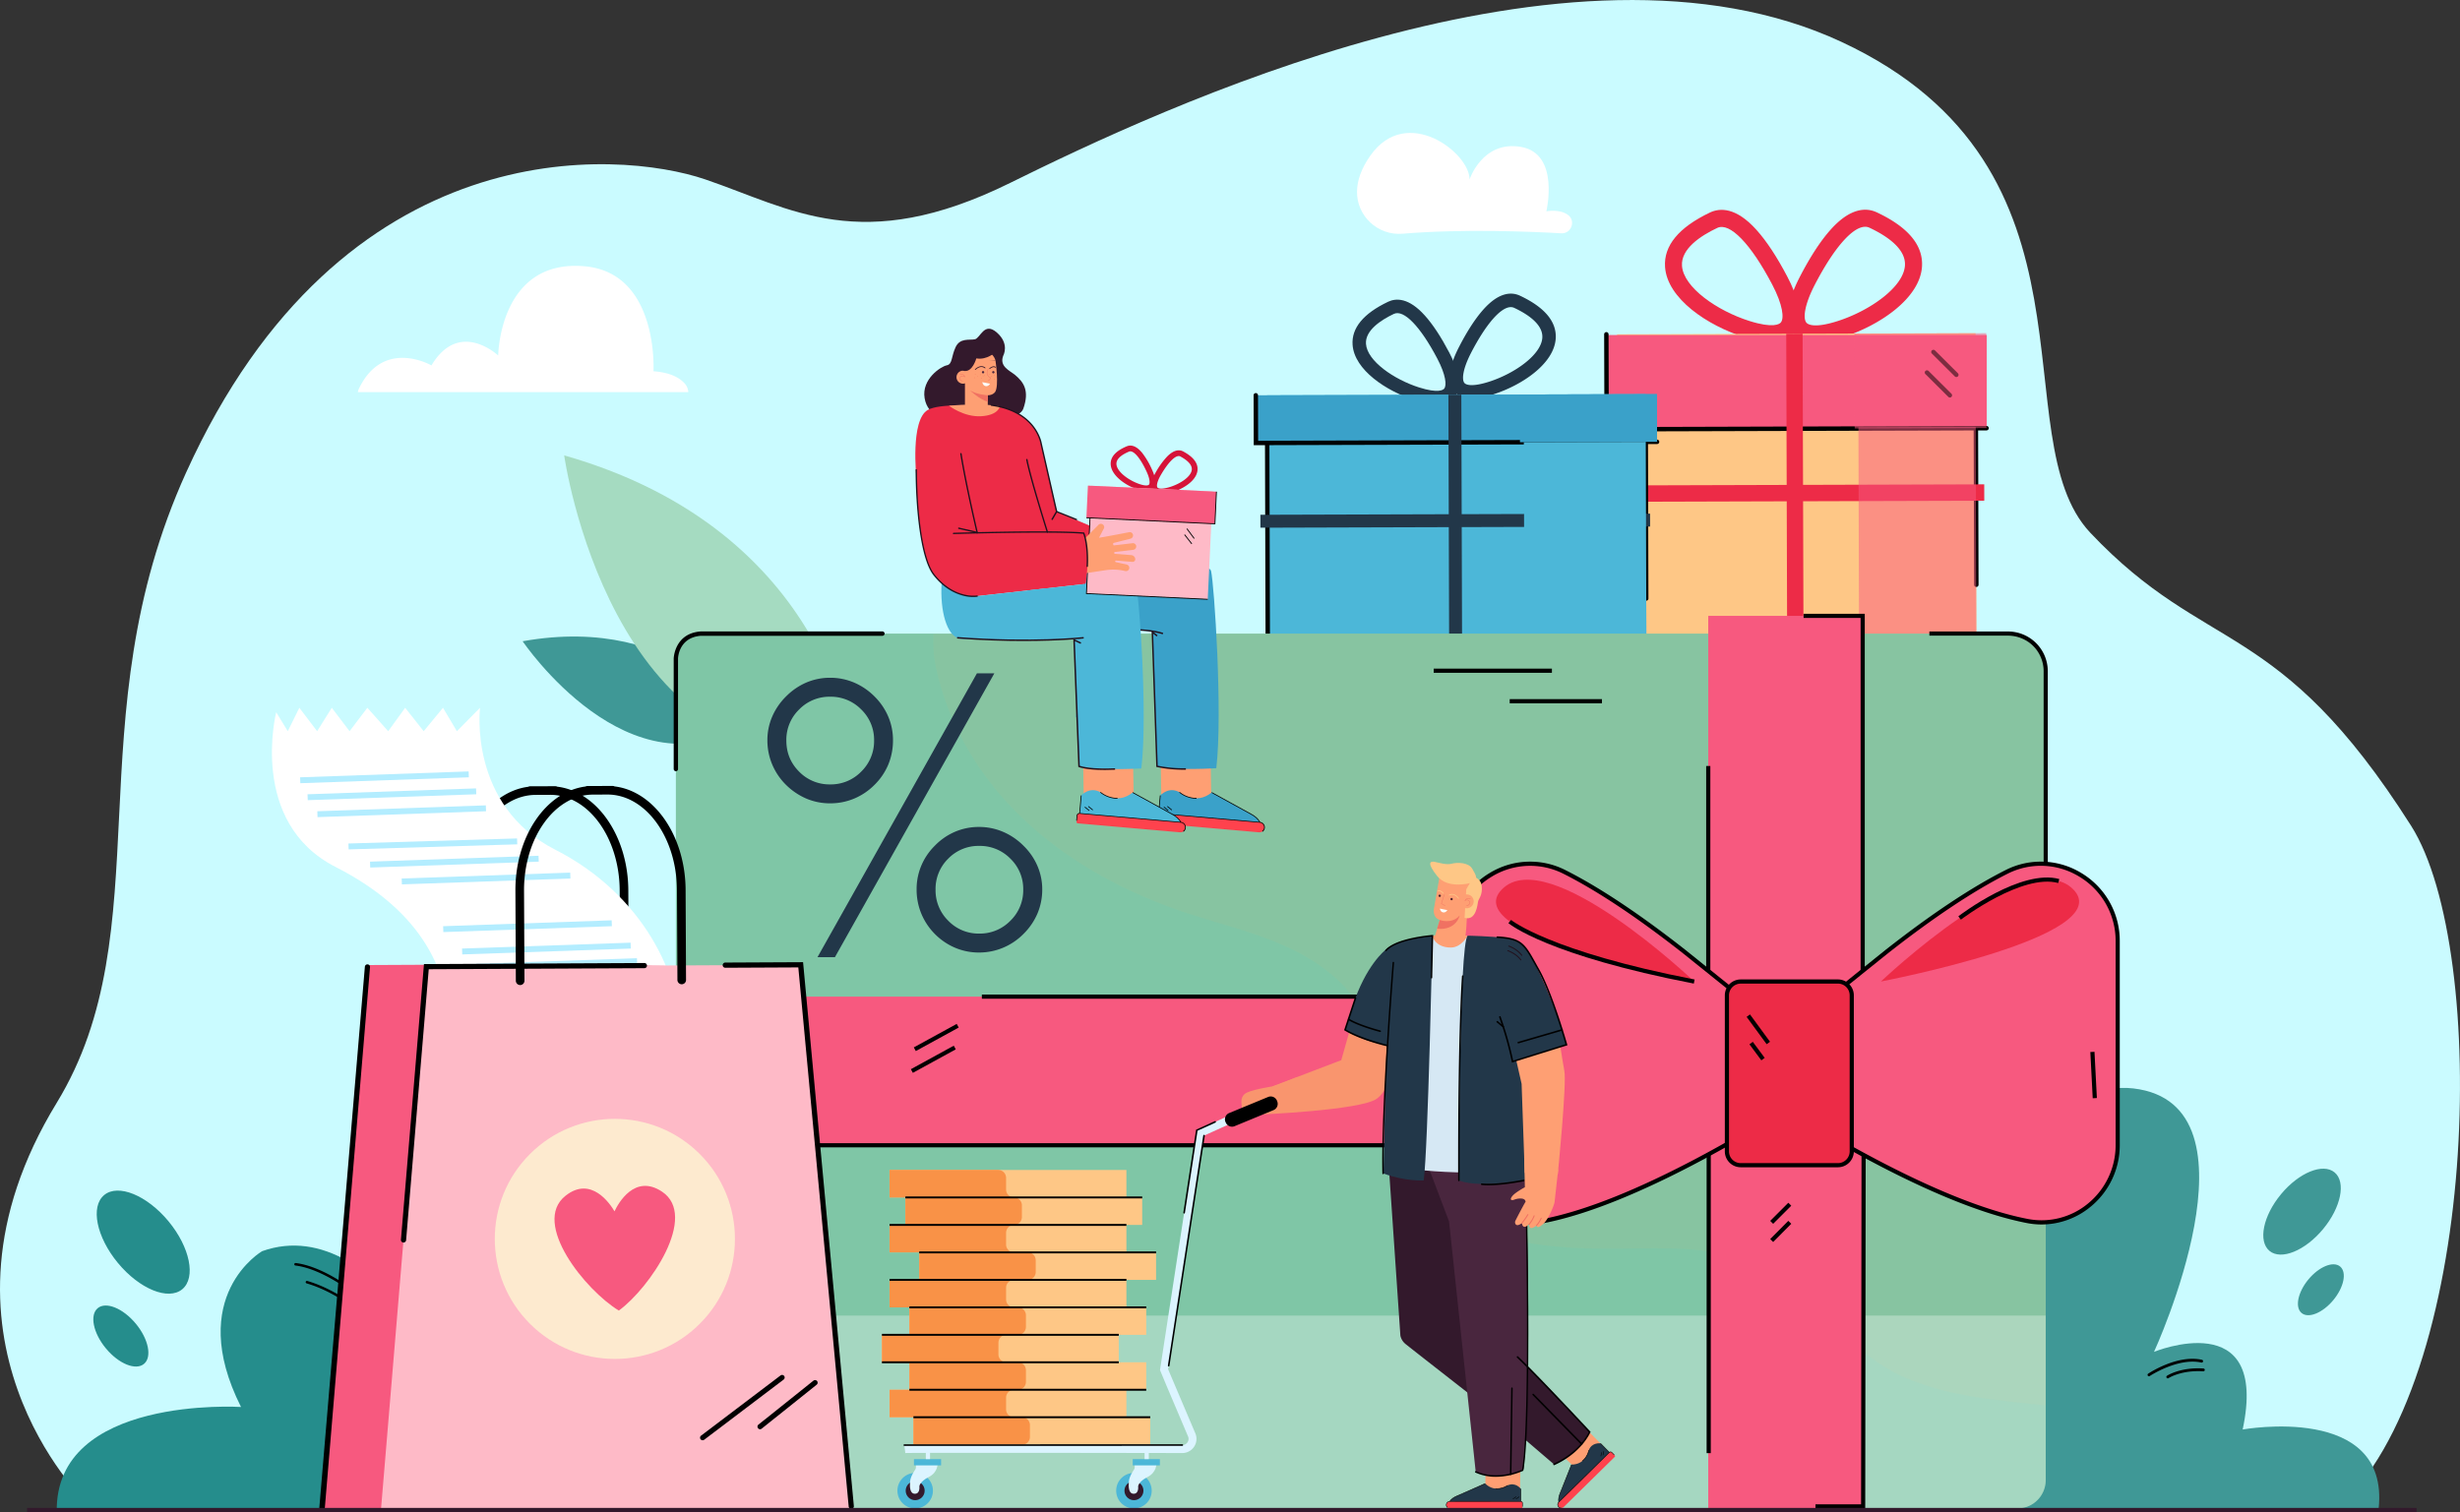 <svg xmlns="http://www.w3.org/2000/svg" viewBox="0 0 2490.01 1531.14"><rect x="0" y="0" width="2490.01" height="1531.14" fill="#333333" stroke="none"/><defs><style>.cls-1{isolation:isolate;}.cls-2{fill:#cafbff;}.cls-3{fill:#258d8c;}.cls-4{fill:#ed2b47;}.cls-5{fill:#fec786;}.cls-6{fill:#f7597f;}.cls-7{opacity:0.5;}.cls-11,.cls-7{mix-blend-mode:multiply;}.cls-8{fill:#223749;}.cls-9{fill:#4cb7d8;}.cls-10{fill:#3aa1c9;}.cls-12{fill:#3f9896;}.cls-13{fill:#a5dbc1;}.cls-14{fill:#7fc6a6;}.cls-15,.cls-18{opacity:0.3;}.cls-16{opacity:0.2;}.cls-17{fill:#fcaf5b;}.cls-18,.cls-29{fill:#fff;}.cls-19{fill:#33192c;}.cls-20{fill:#fe9f73;}.cls-21{fill:#f07162;}.cls-22{fill:#49263e;}.cls-23{fill:#ea5942;}.cls-24{fill:#fbfdfc;}.cls-25{fill:#21111d;}.cls-26{fill:#d61339;}.cls-27{fill:#febac7;}.cls-28{fill:#ff424d;}.cls-30{fill:#b3edff;}.cls-31{fill:#fdeacf;}.cls-32{fill:#f9956e;}.cls-33{fill:#4c222e;}.cls-34{fill:#d6e8f4;}.cls-35{fill:#f99247;}.cls-36{fill:#dcf4ff;}</style></defs><g class="cls-1"><g id="Layer_45" data-name="Layer 45"><path class="cls-2" d="M905.35,1020.17h74.47C1125.48,892.93,1136,453.09,1056.33,327.4,921.5,114.8,849.65,155.64,731.62,30.69c-91.26-96.61,23.46-368.66-251.83-497s-691,68.41-841.69,142.81-221.35,26-308.77-3.72-367.16-51.85-525.26,297.08c-112.85,249.05-24,462.84-130.87,637.92-144.28,236.29,28.79,403.39,28.79,403.39l2147.77,2.2Z" transform="translate(1384.23 508.75)"/><path class="cls-3" d="M-744.21,1022.32c-11-11-96.41-164.33-155.57-85.45,0,0-96.68-222.4-219.11-178.85,0,0-78.06,45.19-21.37,157.76,0,0-189-12-186.52,106.54Z" transform="translate(1384.23 508.75)"/><path d="M-1027,800a1.28,1.28,0,0,0,1-.49,1.28,1.28,0,0,0-.22-1.79c-1.26-1-31.27-24.39-58.7-27.68a1.26,1.26,0,0,0-1.41,1.11,1.26,1.26,0,0,0,1.11,1.41c26.71,3.21,57.13,26.92,57.43,27.16A1.23,1.23,0,0,0-1027,800Z" transform="translate(1384.23 508.75)"/><path d="M-1027,814.77a1.27,1.27,0,0,0,1-.47,1.28,1.28,0,0,0-.19-1.79c-.21-.16-20.77-16.68-47-24.33a1.28,1.28,0,0,0-1.58.86,1.29,1.29,0,0,0,.87,1.58c25.73,7.5,45.92,23.71,46.12,23.87A1.26,1.26,0,0,0-1027,814.77Z" transform="translate(1384.23 508.75)"/><ellipse class="cls-3" cx="-1239.14" cy="748.93" rx="33.18" ry="61.93" transform="translate(621.16 -109.7) rotate(-39.65)"/><ellipse class="cls-3" cx="-1262.02" cy="843.91" rx="19.64" ry="36.66" transform="translate(555.28 -102.44) rotate(-39.66)"/><path class="cls-4" d="M453.7-162.14c-10.06,0-17.51-2.9-22.52-8.81-12-14.15-3.18-39,6.33-57.41,10.42-20.16,20.81-36.14,30.88-47.49,20.71-23.35,37-22.62,47.06-17.91h0c31.73,14.9,47.12,33.36,45.76,54.87-2,32.08-42.69,59.52-79.61,71.44C470.71-163.93,461.43-162.16,453.7-162.14Zm50-117c-12.85,0-31.8,21.64-51,58.7-10.73,20.76-12,34.25-8.47,38.4,1.34,1.58,7.62,6.13,32-1.75,32.2-10.39,66.34-34.25,67.73-56.17,1.09-17.14-18.92-30.25-35.9-38.22A10.22,10.22,0,0,0,503.73-279.16Z" transform="translate(1384.23 508.75)"/><path class="cls-4" d="M409.08-162.28c-7.73,0-17-1.7-27.94-5.15-37-11.71-77.79-38.91-80-71-1.49-21.51,13.8-40.06,45.43-55.14h0c10-4.77,26.33-5.59,47.17,17.64,10.13,11.29,20.62,27.21,31.16,47.31,9.61,18.33,18.56,43.15,6.65,57.37C426.57-165.29,419.14-162.31,409.08-162.28ZM354-278C337-270,317.09-256.74,318.28-239.6c1.51,21.91,35.79,45.57,68.05,55.78,24.46,7.74,30.7,3.15,32,1.56,3.49-4.17,2.15-17.65-8.7-38.35C387.93-262,366.59-284,354-278Z" transform="translate(1384.23 508.75)"/><rect class="cls-5" x="253.01" y="-170.82" width="362.9" height="322.57" transform="translate(1384.26 510.01) rotate(-0.17)"/><rect class="cls-6" x="241.86" y="-170.82" width="384.54" height="96.14" transform="matrix(1, 0, 0, 1, 1384.58, 510.01)"/><path d="M239.78-71.89l-.29-98.37a2.23,2.23,0,0,1,2.23-2.24h0a2.23,2.23,0,0,1,2.23,2.23l.27,93.9,382.31-1.11h0a2.23,2.23,0,0,1,2.24,2.23A2.24,2.24,0,0,1,626.55-73Z" transform="translate(1384.23 508.75)"/><path d="M253.48,154.51a2.23,2.23,0,0,1-2.23-2.23l-.66-226.43a2.25,2.25,0,0,1,2.23-2.25h0a2.23,2.23,0,0,1,2.23,2.23l.66,226.44a2.24,2.24,0,0,1-2.23,2.24Z" transform="translate(1384.23 508.75)"/><path d="M616.18,85.52A2.23,2.23,0,0,1,614,83.29L613.49-75.2a2.23,2.23,0,0,1,2.22-2.25h0A2.25,2.25,0,0,1,618-75.22l.45,158.49a2.23,2.23,0,0,1-2.22,2.25Z" transform="translate(1384.23 508.75)"/><path d="M596-127a2.26,2.26,0,0,1-1.58-.65L571.2-150.78a2.23,2.23,0,0,1,0-3.16,2.23,2.23,0,0,1,3.16,0l23.18,23.12a2.24,2.24,0,0,1,0,3.16A2.21,2.21,0,0,1,596-127Z" transform="translate(1384.23 508.75)"/><path d="M589.43-106.28a2.23,2.23,0,0,1-1.58-.66L564.68-130a2.23,2.23,0,0,1,0-3.16,2.23,2.23,0,0,1,3.16,0L591-110.1a2.23,2.23,0,0,1,0,3.16A2.21,2.21,0,0,1,589.43-106.28Z" transform="translate(1384.23 508.75)"/><rect class="cls-4" x="424.28" y="-201.18" width="16.55" height="383.29" transform="translate(1806 66.7) rotate(89.83)"/><rect class="cls-4" x="424.28" y="-170.82" width="16.55" height="322.57" transform="translate(1384.26 510) rotate(-0.17)"/><g class="cls-7"><rect class="cls-6" x="497.21" y="-76.33" width="118.74" height="227.74" transform="translate(1384.12 510.36) rotate(-0.17)"/></g><g class="cls-7"><rect class="cls-6" x="492.98" y="-171.18" width="133.43" height="96.14" transform="translate(1384.59 510.37) rotate(-0.17)"/></g><path class="cls-8" d="M105.48-105.28c-8,0-13.84-2.3-17.8-7-9.48-11.19-2.52-30.85,5-45.38,8.24-16,16.45-28.58,24.41-37.55,16.37-18.46,29.27-17.88,37.21-14.16h0C179.38-197.56,191.55-183,190.47-166c-1.61,25.36-33.75,47.06-62.93,56.48C118.92-106.7,111.59-105.3,105.48-105.28ZM145-197.79c-10.16,0-25.14,17.1-40.28,46.4C96.26-135,95.27-124.32,98.05-121c1.06,1.25,6,4.85,25.31-1.38,25.46-8.22,52.45-27.08,53.55-44.41.86-13.55-15-23.91-28.39-30.22A7.94,7.94,0,0,0,145-197.79Z" transform="translate(1384.23 508.75)"/><path class="cls-8" d="M70.21-99.43c-6.12,0-13.46-1.35-22.09-4.08-29.24-9.25-61.5-30.76-63.26-56.11-1.18-17,10.91-31.67,35.92-43.59h0c7.92-3.77,20.81-4.42,37.29,14,8,8.92,16.3,21.5,24.63,37.4,7.6,14.49,14.68,34.11,5.26,45.36C84-101.81,78.16-99.46,70.21-99.43ZM26.63-190.94c-13.39,6.38-29.15,16.83-28.21,30.38,1.2,17.32,28.3,36,53.8,44.1,19.33,6.11,24.27,2.49,25.32,1.23,2.77-3.3,1.71-14-6.87-30.32-17.18-32.76-34.06-50.15-44-45.39Z" transform="translate(1384.23 508.75)"/><rect class="cls-9" x="-101.32" y="-109.11" width="383.17" height="255.02" transform="translate(1384.17 509.01) rotate(-0.17)"/><rect class="cls-10" x="-113.04" y="-109.11" width="406.03" height="48.29" transform="translate(1384.47 509.01) rotate(-0.17)"/><path d="M-101,141.37a2.23,2.23,0,0,1-2.23-2.23l-.58-199.39a2.23,2.23,0,0,1,2.23-2.24h0a2.22,2.22,0,0,1,2.23,2.22l.58,199.4a2.25,2.25,0,0,1-2.23,2.24Z" transform="translate(1384.23 508.75)"/><path d="M-115.2-58l-.14-50.52a2.22,2.22,0,0,1,2.22-2.24h0a2.22,2.22,0,0,1,2.23,2.22l.14,46.06,403.79-1.17h0a2.23,2.23,0,0,1,2.23,2.23,2.23,2.23,0,0,1-2.22,2.24Z" transform="translate(1384.23 508.75)"/><path d="M282.09,99.43a2.25,2.25,0,0,1-2.24-2.23l-.46-158.56a2.23,2.23,0,0,1,2.23-2.24h0a2.22,2.22,0,0,1,2.23,2.22l.46,158.57a2.23,2.23,0,0,1-2.23,2.24Z" transform="translate(1384.23 508.75)"/><path d="M222.51,91.49a2.24,2.24,0,0,1-1.23-.37l-32-21.19a2.24,2.24,0,0,1,2.47-3.73l32,21.19a2.24,2.24,0,0,1-1.24,4.1Z" transform="translate(1384.23 508.75)"/><path d="M218.69,106.7a2.24,2.24,0,0,1-1.23-.37l-32-21.19A2.23,2.23,0,0,1,188,81.42l32,21.19a2.23,2.23,0,0,1-1.24,4.09Z" transform="translate(1384.23 508.75)"/><rect class="cls-8" x="82.22" y="-178.82" width="13.09" height="394.44" transform="translate(1491.13 438.34) rotate(89.83)"/><rect class="cls-8" x="82.22" y="-109.1" width="13.09" height="255.01" transform="translate(1384.17 509.01) rotate(-0.17)"/><g class="cls-11"><rect class="cls-9" x="158.49" y="-61.19" width="123.44" height="206.72" transform="translate(1384.11 509.39) rotate(-0.17)"/></g><g class="cls-11"><rect class="cls-10" x="154.21" y="-109.49" width="138.78" height="48.29" transform="translate(1384.48 509.4) rotate(-0.17)"/></g><path class="cls-12" d="M366.4,1021.25c6.15-4.92,106.4-198.21,172.77-106,0,0,99.56-338,236-322s20.89,266.72,20.89,266.72S912.83,812,885.79,938.58c0,0,148.72-27,137.66,79.89Z" transform="translate(1384.23 508.75)"/><ellipse class="cls-12" cx="945.87" cy="717.91" rx="51.62" ry="27.66" transform="translate(1173.76 1496.74) rotate(-50.34)"/><path class="cls-12" d="M952.34,786.64c-10.77,13-13.86,28.21-6.9,34s21.34-.09,32.11-13.08,13.86-28.21,6.9-34S963.11,773.65,952.34,786.64Z" transform="translate(1384.23 508.75)"/><path d="M790.66,884.63a1.42,1.42,0,0,1-.49-2.58c1.19-.8,29.49-19.46,54.33-14.07h0a1.43,1.43,0,1,1-.6,2.79h0c-23.65-5.13-51.86,13.47-52.15,13.65A1.38,1.38,0,0,1,790.66,884.63Z" transform="translate(1384.23 508.75)"/><path d="M809.68,886.77a1.43,1.43,0,0,1-.49-2.59c.55-.36,13.62-8.82,36.83-7.38a1.43,1.43,0,1,1-.18,2.85c-22.26-1.38-35,6.83-35.07,6.91A1.48,1.48,0,0,1,809.68,886.77Z" transform="translate(1384.23 508.75)"/><path d="M455.24,942a1.42,1.42,0,0,1-1-2.42c1-1,24.7-25.27,50.11-25.27a1.43,1.43,0,1,1,0,2.86h0c-24.22,0-47.82,24.15-48.06,24.4A1.41,1.41,0,0,1,455.24,942Z" transform="translate(1384.23 508.75)"/><path d="M474.28,940a1.42,1.42,0,0,1-1-2.42c.46-.47,11.44-11.51,34.43-15a1.43,1.43,0,0,1,.43,2.82c-22,3.36-32.71,14.09-32.81,14.19A1.41,1.41,0,0,1,474.28,940Z" transform="translate(1384.23 508.75)"/><path class="cls-12" d="M-627,222.7s-67.14-111-228.21-82.21C-855.21,140.49-746.78,301.29-627,222.7Z" transform="translate(1384.23 508.75)"/><path class="cls-13" d="M-522.16,252s-20-222.5-291-299.68C-813.15-47.68-766.89,283.09-522.16,252Z" transform="translate(1384.23 508.75)"/><path d="M744.32,577.74c-1.53,0-1.94-1.14-2.06-2.12h0c0-.31,0-.62-.06-.85l-2.38-82.11,4.2-.12c.81,28.2,2.36,81.83,2.41,83l-2.1.1h2.11l-2.08,2.12Z" transform="translate(1384.23 508.75)"/><path class="cls-14" d="M712.84,641.49H2027.68a43,43,0,0,1,43,43v814.06a28.73,28.73,0,0,1-28.73,28.73H712.84a28.73,28.73,0,0,1-28.73-28.73V670.21A28.73,28.73,0,0,1,712.84,641.49Z"/><g class="cls-15"><g class="cls-16"><path class="cls-17" d="M686.44,914.24V172.07a39.33,39.33,0,0,0-39.34-39.33H-439.57c.13,9.92,0,19.63,1.32,27,9.23,50.67,33.58,98.33,67.23,137.13,48.82,56.3,115.84,94.73,186.52,118.33C-147.91,427.42-109.9,436-75.27,453S-8.75,497.16,3,533.9c10.32,32.28,4,67.76,12,100.68,11.7,47.91,53.11,84.3,99.14,102s96.49,19.47,145.8,18.88c45.36-.53,92.7-2.49,133.81,16.68,50.53,23.55,82.7,74.89,130.5,103.57,41.54,24.93,91.39,30.8,139.55,36.12C671.34,912.66,678.88,913.49,686.44,914.24Z" transform="translate(1384.23 508.75)"/></g></g><path class="cls-18" d="M-700.11,823.25V989.79a28.72,28.72,0,0,0,28.72,28.72H657.71a28.72,28.72,0,0,0,28.73-28.72V823.25Z" transform="translate(1384.23 508.75)"/><rect class="cls-6" x="1729.09" y="623.55" width="156.31" height="903.71"/><rect class="cls-6" x="-82.63" y="-137.43" width="150.61" height="1426.11" transform="translate(1952.53 1091.69) rotate(90)"/><path class="cls-6" d="M378.1,585S550,704.72,668,727.5c47.52,9.18,91.32-28.42,91.32-76.83V444c0-57.77-60.81-96-112.42-70C530.6,432.48,378.1,585,378.1,585Z" transform="translate(1384.23 508.75)"/><path class="cls-6" d="M468,585S296,704.72,178.08,727.5c-47.53,9.18-91.32-28.42-91.32-76.83V444c0-57.77,60.81-96,112.41-70C315.45,432.48,468,585,468,585Z" transform="translate(1384.23 508.75)"/><path class="cls-4" d="M519.62,485s148-140.75,194.64-93.32S519.62,485,519.62,485Z" transform="translate(1384.23 508.75)"/><path class="cls-4" d="M330.65,485S182.63,344.28,136,391.71,330.65,485,330.65,485Z" transform="translate(1384.23 508.75)"/><path d="M163.8,731a78.13,78.13,0,0,1-49.78-18,80.49,80.49,0,0,1-29.37-62.26V444a79.89,79.89,0,0,1,38.27-68.44,78.74,78.74,0,0,1,77.2-3.44c34.43,17.32,75.39,44.57,121.77,81l50.35,40.46-2.64,3.28-50.33-40.44c-46.13-36.22-86.86-63.32-121-80.51a74.57,74.57,0,0,0-73.11,3.26A75.72,75.72,0,0,0,88.86,444v206.7a76.32,76.32,0,0,0,27.84,59,73.62,73.62,0,0,0,61,15.73c91.93-17.75,217.28-95,266.91-127.35l2.3,3.52c-49.84,32.51-175.75,110.07-268.41,128A76.92,76.92,0,0,1,163.8,731Z" transform="translate(1384.23 508.75)"/><path d="M682.25,731a76.84,76.84,0,0,1-14.68-1.41c-92.66-17.89-218.58-95.45-268.41-128l2.3-3.52c49.62,32.37,175,109.6,266.91,127.35a73.63,73.63,0,0,0,61-15.73,76.32,76.32,0,0,0,27.84-59V444a75.71,75.71,0,0,0-36.27-64.86,74.57,74.57,0,0,0-73.1-3.26c-34.18,17.2-74.91,44.29-121.06,80.52l-50.31,40.43-2.64-3.28,50.33-40.44c46.39-36.42,87.36-63.67,121.79-81a78.76,78.76,0,0,1,77.2,3.44A79.88,79.88,0,0,1,761.39,444v206.7A80.5,80.5,0,0,1,732,712.94,78.13,78.13,0,0,1,682.25,731Z" transform="translate(1384.23 508.75)"/><rect class="cls-4" x="1747.98" y="993.78" width="126.36" height="185.95" rx="12.89"/><rect x="993.84" y="1006.96" width="477.14" height="4.21"/><rect x="663.85" y="1157.45" width="807.13" height="4.21"/><rect x="-461.33" y="539.56" width="49.51" height="4.21" transform="translate(1070.26 365.6) rotate(-28.72)"/><rect x="-464.32" y="561.62" width="49.51" height="4.21" transform="translate(1059.31 366.88) rotate(-28.72)"/><path d="M476.13,673.08H377.75A16.11,16.11,0,0,1,361.65,657V499a16.12,16.12,0,0,1,16.1-16.1h98.38A16.11,16.11,0,0,1,492.22,499V657A16.11,16.11,0,0,1,476.13,673.08ZM377.75,487.14A11.9,11.9,0,0,0,365.86,499V657a11.9,11.9,0,0,0,11.89,11.89h98.38A11.91,11.91,0,0,0,488,657V499a11.9,11.9,0,0,0-11.89-11.89Z" transform="translate(1384.23 508.75)"/><path d="M330.25,487.1c-147.66-28.57-186.13-59.9-187.7-61.22l2.71-3.22c.38.32,39.58,32,185.79,60.31Z" transform="translate(1384.23 508.75)"/><path d="M600.56,422.37,598,419c2.58-2,63.7-48.29,102.2-37.74l-1.11,4C662.6,375.36,601.18,421.9,600.56,422.37Z" transform="translate(1384.23 508.75)"/><rect x="732.82" y="556.25" width="4.21" height="46.86" transform="translate(1355.36 547.35) rotate(-2.95)"/><rect x="1482.87" y="1111.83" width="4.21" height="54.52"/><rect x="1493.49" y="1088.43" width="4.21" height="42.21"/><rect x="393.42" y="516.3" width="4.21" height="34.29" transform="translate(1145.47 845.5) rotate(-36.22)"/><rect x="392.2" y="545.3" width="4.21" height="20.18" transform="translate(1130.93 853.07) rotate(-36.57)"/><polygon points="1887.51 982.99 1883.3 982.99 1883.3 625.65 1825.58 625.65 1825.58 621.44 1887.51 621.44 1887.51 982.99"/><rect x="1726.99" y="775.56" width="4.21" height="207.42"/><rect x="1727.44" y="1168.63" width="4.21" height="302.63"/><polygon points="1887.98 1527.26 1837.63 1527.26 1837.63 1523.1 1883.78 1523.1 1884.24 1169.37 1888.44 1169.38 1887.98 1527.26"/><rect x="405.26" y="717.57" width="25.93" height="4.21" transform="translate(997.84 1015.27) rotate(-45)"/><rect x="405.23" y="735.95" width="25.99" height="4.21" transform="translate(984.22 1022.91) rotate(-45.16)"/><path d="M688.54,365.68h-4.2V170.83a36,36,0,0,0-36-36H568.69v-4.2h79.66a40.24,40.24,0,0,1,40.19,40.19Z" transform="translate(1384.23 508.75)"/><path d="M-533.16,1018.51l-127.37,2.1a41.73,41.73,0,0,1-41.69-41.68V714.52H-698V978.93a37.52,37.52,0,0,0,37.48,37.48l127.37-2.1Z" transform="translate(1384.23 508.75)"/><rect x="1451.2" y="676.97" width="119.65" height="4.21"/><rect x="1528.13" y="707.85" width="93.37" height="4.21"/><path class="cls-19" d="M-368.64-148.92s6.46-11.66-6.49-23.08-16.78,5.65-22.3,6.77-15.07-1.68-19.56,8-3.11,17.29-8.91,18.36S-451.54-125-448.35-105.7s21.63,19.82,21.63,19.82,71.84,9.19,78.31-9.15.18-27-8.43-34.15C-362.14-133.55-373.16-137.74-368.64-148.92Z" transform="translate(1384.23 508.75)"/><path class="cls-20" d="M-376.61-143.69s3.9,26.17-.49,32c0,0-2.16,3.09-7.3,3.18v16.38h-23.11v-53.72Z" transform="translate(1384.23 508.75)"/><path class="cls-21" d="M-384.15-123.14a.21.21,0,0,1-.21-.17.22.22,0,0,1,.16-.25c1.36-.29,2.21-2,2.46-2.5a6.32,6.32,0,0,1-3.49-4,6.89,6.89,0,0,1,1.09-5.1.23.23,0,0,1,.3-.05.22.22,0,0,1,0,.3,6.57,6.57,0,0,0-1,4.76,6,6,0,0,0,3.44,3.78l.17.09-.06.18c0,.1-1,2.54-2.84,2.94Z" transform="translate(1384.23 508.75)"/><path class="cls-21" d="M-384.4-101.95v-6.59s-11.14-.65-18-4.95C-402.37-113.49-393.1-104.58-384.4-101.95Z" transform="translate(1384.23 508.75)"/><path class="cls-19" d="M-397-134.24a.44.44,0,0,1-.3-.12.42.42,0,0,1,0-.59c.06-.06,5.45-5.58,10.39-1.6a.42.42,0,0,1,.06.59.42.42,0,0,1-.59.06c-4.33-3.48-9.05,1.32-9.25,1.53A.39.39,0,0,1-397-134.24Z" transform="translate(1384.23 508.75)"/><path class="cls-19" d="M-382.42-135.16a.43.43,0,0,1-.32-.14.44.44,0,0,1,0-.6c.16-.13,3.91-3.34,6.29-1.3a.42.42,0,0,1,0,.59.41.41,0,0,1-.59.05c-1.83-1.57-5.15,1.27-5.19,1.3A.38.38,0,0,1-382.42-135.16Z" transform="translate(1384.23 508.75)"/><path class="cls-22" d="M-377.6-131.89a1.18,1.18,0,0,1-1.18,1.17,1.18,1.18,0,0,1-1.17-1.17,1.18,1.18,0,0,1,1.17-1.18A1.18,1.18,0,0,1-377.6-131.89Z" transform="translate(1384.23 508.75)"/><path class="cls-22" d="M-388-131.89a1.17,1.17,0,0,1-1.17,1.17,1.17,1.17,0,0,1-1.17-1.17,1.17,1.17,0,0,1,1.17-1.18A1.17,1.17,0,0,1-388-131.89Z" transform="translate(1384.23 508.75)"/><path class="cls-20" d="M-402.91-126.88a6.57,6.57,0,0,1-6.57,6.58,6.58,6.58,0,0,1-6.58-6.58,6.58,6.58,0,0,1,6.58-6.57A6.57,6.57,0,0,1-402.91-126.88Z" transform="translate(1384.23 508.75)"/><path class="cls-21" d="M-410-122.82a2.75,2.75,0,0,1-2.6-2.07,2.6,2.6,0,0,1,1.05-3,3.1,3.1,0,0,1,3.41.08,3,3,0,0,0-1.29-1.53,4.07,4.07,0,0,0-2.89-.18.23.23,0,0,1-.27-.14.2.2,0,0,1,.13-.26,4.44,4.44,0,0,1,3.23.21,3.59,3.59,0,0,1,1.7,2.42l.18.73-.54-.53a2.82,2.82,0,0,0-3.44-.44,2.21,2.21,0,0,0-.87,2.56,2.32,2.32,0,0,0,2.24,1.77.21.21,0,0,1,.21.21.21.21,0,0,1-.21.21Z" transform="translate(1384.23 508.75)"/><path class="cls-20" d="M-376.61-143.69s-2-10.12-15.54-11.23-15.36,9-15.36,9l15.45,3.13,14.46-1Z" transform="translate(1384.23 508.75)"/><path class="cls-19" d="M-376.61-152.26S-385-144-396-145.88c0,0-3.64,13.35-11.55,12.73s-3.6-19.11-3.6-19.11,14.78-6,15.72-6,16.61-.94,16.61-.94Z" transform="translate(1384.23 508.75)"/><path class="cls-23" d="M-387.58-128.15a.27.27,0,0,1,0-.53.27.27,0,0,1,0,.53Z" transform="translate(1384.23 508.75)"/><path class="cls-23" d="M-389.16-127.21a.27.27,0,0,1,0-.53.27.27,0,0,1,0,.53Z" transform="translate(1384.23 508.75)"/><path class="cls-23" d="M-392-129.09a.26.26,0,0,1,0-.52.26.26,0,0,1,0,.52Z" transform="translate(1384.23 508.75)"/><path class="cls-23" d="M-394.5-127.21a.27.27,0,0,1,0-.53.27.27,0,0,1,0,.53Z" transform="translate(1384.23 508.75)"/><path class="cls-23" d="M-397.08-129.74a.26.26,0,0,1,0-.52.26.26,0,0,1,0,.52Z" transform="translate(1384.23 508.75)"/><path class="cls-23" d="M-398-126a.26.26,0,0,1,0-.52.26.26,0,0,1,0,.52Z" transform="translate(1384.23 508.75)"/><path class="cls-23" d="M-382.35-129.68a.26.26,0,0,1,0-.52.26.26,0,0,1,0,.52Z" transform="translate(1384.23 508.75)"/><path class="cls-23" d="M-380.41-127.57a.26.26,0,0,1,0-.52.26.26,0,0,1,0,.52Z" transform="translate(1384.23 508.75)"/><path class="cls-23" d="M-378.07-128.51a.26.26,0,0,1,0-.52.26.26,0,0,1,0,.52Z" transform="translate(1384.23 508.75)"/><path class="cls-23" d="M-377.89-124.81a.26.26,0,0,1,0-.52.26.26,0,0,1,0,.52Z" transform="translate(1384.23 508.75)"/><path class="cls-23" d="M-376.13-127a.26.26,0,0,1,0-.52.26.26,0,0,1,0,.52Z" transform="translate(1384.23 508.75)"/><path class="cls-23" d="M-376.54-130.21a.26.26,0,0,1,0-.52.26.26,0,0,1,0,.52Z" transform="translate(1384.23 508.75)"/><path class="cls-23" d="M-391-125.57a.26.26,0,0,1,0-.52.26.26,0,0,1,0,.52Z" transform="translate(1384.23 508.75)"/><path class="cls-24" d="M-382.08-120.23c-.11,0-7.86-1.6-7.86-1.6s.4,3.39,3.28,4S-382.08-120.23-382.08-120.23Z" transform="translate(1384.23 508.75)"/><polygon class="cls-20" points="1226.19 816.27 1175.61 816.96 1174.88 769.67 1225.27 763.43 1226.19 816.27"/><path class="cls-10" d="M-268,40.41S-161.5,57-158.41,69.34-146.47,213-153.09,269c0,0-40.58,2.79-60-1.92l-4.73-136.6-32-3.68-73.39-88.23Z" transform="translate(1384.23 508.75)"/><path class="cls-25" d="M-284,242.9c-2.06-7.94-2.65-85.37-2.67-88.66h1.49c0,.8.61,80.54,2.62,88.3Z" transform="translate(1384.23 508.75)"/><path class="cls-25" d="M-207.3,133.43c-9.78-3.16-23.25-3.64-23.38-3.64l.05-1.49c.13,0,13.8.48,23.79,3.71Z" transform="translate(1384.23 508.75)"/><path class="cls-25" d="M-185.29,270.58a132.35,132.35,0,0,1-28-2.73l-.55-.14-4.78-138.12,6.1,4.91-.93,1.16-3.57-2.87,4.63,133.73a134.58,134.58,0,0,0,28.51,2.56l0,1.49Z" transform="translate(1384.23 508.75)"/><path class="cls-4" d="M-322,6.53c1.47,0,60.73,25.46,60.73,25.46l-11.94,22.85-33.26-7.3Z" transform="translate(1384.23 508.75)"/><path class="cls-4" d="M-395.43-97.81s-37.62-2.74-49.65,4.08C-463-83.56-456.64-25.32-456.64-25.32s15.26-8.32,16.18-11.1S-395.43-97.81-395.43-97.81Z" transform="translate(1384.23 508.75)"/><g class="cls-7"><rect class="cls-10" x="-250.73" y="177.91" width="8.61" height="48.98" transform="matrix(-0.98, -0.2, 0.2, -0.98, 855.61, 859.65)"/></g><g class="cls-7"><rect class="cls-10" x="-270.76" y="173.78" width="8.61" height="48.98" transform="translate(816.78 847.44) rotate(-168.36)"/></g><g class="cls-7"><rect class="cls-10" x="-290.8" y="169.65" width="8.61" height="48.98" transform="translate(777.96 835.22) rotate(-168.36)"/></g><path class="cls-4" d="M-432.25-95.12c14.32-2,52.11-3.35,52.11-3.35s5,1.31,3.41.57c41.73,7.37,46.34,38.32,46.34,38.32L-310,29.83l22.67,1.22c7.34,13.9,2,51.39,2,51.39L-395.19,94.82S-418.92,98.73-439,73c-13.28-17-17.8-69.31-17.79-107.51C-456.78-34.52-454.5-92-432.25-95.12Z" transform="translate(1384.23 508.75)"/><path class="cls-25" d="M-395.34,31.38a.77.77,0,0,0,.4,0,.69.69,0,0,0,.52-.83c-.12-.49-11.59-49.27-16.47-80a.7.7,0,0,0-.8-.58.7.7,0,0,0-.57.8c4.89,30.74,16.37,79.57,16.49,80.06A.69.69,0,0,0-395.34,31.38Z" transform="translate(1384.23 508.75)"/><path class="cls-25" d="M-324.33,30.57a.72.72,0,0,0,.46,0,.7.7,0,0,0,.45-.87c-.17-.55-17.2-54.56-20.75-73.23a.7.7,0,0,0-.81-.56.7.7,0,0,0-.56.81c3.58,18.76,20.62,72.85,20.8,73.39A.67.67,0,0,0-324.33,30.57Z" transform="translate(1384.23 508.75)"/><path class="cls-25" d="M-414,26.75l.09,0L-395.34,31a.68.68,0,0,0,.83-.52.69.69,0,0,0-.52-.83l-18.54-4.24a.7.7,0,0,0-.83.52A.69.69,0,0,0-414,26.75Z" transform="translate(1384.23 508.75)"/><path class="cls-25" d="M-294.91,17.94a.69.69,0,0,0,.89-.4.69.69,0,0,0-.39-.9l-20-8a.69.69,0,0,0-.9.39.69.69,0,0,0,.39.9l20,8Z" transform="translate(1384.23 508.75)"/><polygon class="cls-20" points="1147.68 816.27 1097.09 816.96 1096.37 769.67 1146.75 763.43 1147.68 816.27"/><path class="cls-9" d="M-395.19,94.82l71.23-8c10.25,13.42,17,23.43,17,23.43l-8.41,28.67s-43.55.72-74.07-.33c-9.8-.33-18.52.36-23.68-.79-12.76-2.84-19.74-27.91-18-56.28C-413.23,97.78-395.19,94.82-395.19,94.82Z" transform="translate(1384.23 508.75)"/><path class="cls-9" d="M-285.4,82.44a220.41,220.41,0,0,0,1.85-23c22.57,7.67,47.6,17.59,49.27,24.29,3.09,12.35,11.88,129.54,5.27,185.57,0,0-43.65,2.5-63.06-2.21l-5.23-128.86-18.82.66L-344.44,89.1Z" transform="translate(1384.23 508.75)"/><path class="cls-25" d="M-414.32,92.76c1.63.61,3.16,1.09,4.58,1.47a38,38,0,0,0,14.66,1.27.69.69,0,0,0,.57-.79.7.7,0,0,0-.79-.58,37.44,37.44,0,0,1-14.16-1.26c-7.58-2-18.76-7.19-29-20.31C-451.28,56.1-456,5.41-456.09-33a.68.68,0,0,0-.69-.69.68.68,0,0,0-.69.69c.11,38.62,4.88,89.67,17.93,106.41C-430.95,84.43-421.68,90-414.32,92.76Z" transform="translate(1384.23 508.75)"/><path class="cls-25" d="M-348.12,140.28c-19,0-41.78-.65-67.39-2.57l.11-1.48c76.3,5.75,127.48.06,128,0l.17,1.47C-287.59,137.74-310.4,140.28-348.12,140.28Z" transform="translate(1384.23 508.75)"/><path class="cls-25" d="M-265.88,270.85c-19.28,0-26.16-2.9-26.48-3l-.43-.19L-297.85,138l8,3.75-.63,1.35-5.75-2.71,4.93,126.21c2.08.72,12.09,3.61,35.71,2.52l.07,1.48C-259.34,270.78-262.77,270.85-265.88,270.85Z" transform="translate(1384.23 508.75)"/><path class="cls-26" d="M-234.15-13.62C-246.46-18.21-259.8-28.1-260-39c-.14-7.3,5.34-13.31,16.3-17.88h0c3.47-1.44,9-1.44,15.66,6.77a79.88,79.88,0,0,1,9.73,16.53c2.94,6.36,5.55,14.91,1.28,19.52-1.78,1.92-4.34,2.8-7.75,2.64A31.89,31.89,0,0,1-234.15-13.62Zm-7.32-37.87c-5.86,2.44-12.83,6.57-12.72,12.39.14,7.44,11.33,16,22.07,20,8.14,3,10.33,1.59,10.81,1.07,1.25-1.35,1-5.93-2.29-13.12-5.93-12.82-12-20.41-16.36-20.62A3.49,3.49,0,0,0-241.47-51.49Z" transform="translate(1384.23 508.75)"/><path class="cls-26" d="M-217.27-11.6c-3.82-5-.41-13.25,3.11-19.31a80.46,80.46,0,0,1,11.25-15.54c7.4-7.54,12.91-7,16.23-5.26h0c10.47,5.58,15.37,12.08,14.54,19.34C-173.37-21.56-187.59-13-200.27-9.56a31.58,31.58,0,0,1-9.53,1.32C-213.21-8.4-215.68-9.51-217.27-11.6Zm27.85-35c-4.18-2.23-11.73,4.9-19.71,18.59-4,6.84-4.63,11.38-3.52,12.85.43.55,2.48,2.2,10.87,0,11.06-3,23-10.46,23.86-17.85.66-5.78-5.89-10.56-11.5-13.54Z" transform="translate(1384.23 508.75)"/><rect class="cls-27" x="-282.02" y="-14.06" width="122.9" height="109.24" transform="translate(941.42 579.42) rotate(-177.3)"/><rect class="cls-6" x="-283.88" y="-14.02" width="130.23" height="32.56" transform="translate(946.84 502.95) rotate(-177.3)"/><polygon points="1222.44 607.21 1099.24 601.39 1099.26 600.95 1102.88 524.35 1103.75 524.39 1100.16 600.55 1222.48 606.33 1222.44 607.21"/><polygon points="1230.16 530.8 1099.63 524.64 1099.67 523.76 1229.32 529.88 1230.84 497.8 1231.71 497.84 1230.16 530.8"/><rect x="-179.6" y="25.28" width="0.88" height="12.41" transform="translate(1329.93 407.95) rotate(-36.69)"/><rect x="-181.98" y="31.29" width="0.88" height="11.89" transform="translate(1322.71 404.78) rotate(-38.04)"/><path class="cls-20" d="M-241.17,66.59a3.44,3.44,0,0,0-2.74-3.8l-10.9-2.36a.82.82,0,0,1-.64-.71h0a.82.82,0,0,1,.87-.91l16.43,1.32a2.71,2.71,0,0,0,3-3.13h0a4.37,4.37,0,0,0-3.82-3.69L-255.7,52a.82.82,0,0,1-.74-.72l0-.28a.81.81,0,0,1,.71-.91l18.52-2.16a3.45,3.45,0,0,0,3.09-3.52,3.38,3.38,0,0,0-3.76-3.18l-18.63,2.17a.81.81,0,0,1-.91-.71l-.1-.87a.83.83,0,0,1,.62-.89l16.9-4.26a3.43,3.43,0,0,0,2.6-3.89,3.36,3.36,0,0,0-4.13-2.66s-26.13,5.1-30.27,5.56l4.51-8.63a3.38,3.38,0,0,0-.55-4.73h0a3.38,3.38,0,0,0-4.74.56l-15.33,15.32c-.75.95-.48,3.37.2,5.25.8,19.86,1.08,22.91,1.79,28.25l21-3.18a50.57,50.57,0,0,1,18.23.58l1.5.32A3.37,3.37,0,0,0-241.17,66.59Z" transform="translate(1384.23 508.75)"/><path class="cls-4" d="M-287.35,31.05s7.25,17.1,2,51.39l-7.3-24.25L-304,42.61Z" transform="translate(1384.23 508.75)"/><path class="cls-25" d="M-419.29,32A.86.86,0,0,0-419,32c1,0,99.09-3,131.18-.33.79,2.11,4.41,13,3.4,32.91a.69.69,0,0,0,.66.73.7.7,0,0,0,.72-.66c1.15-22.57-3.46-33.46-3.65-33.91l-.17-.38-.41,0c-31.72-2.71-130.77.26-131.77.29a.69.69,0,0,0-.67.71A.69.69,0,0,0-419.29,32Z" transform="translate(1384.23 508.75)"/><path class="cls-20" d="M-423.73-98S-408.6-86.26-391-87.34s18.83-10,18.83-10S-387.75-101-423.73-98Z" transform="translate(1384.23 508.75)"/><path class="cls-25" d="M-319.46,17.68a.69.69,0,0,0,.85-.3l4.65-8-.06-.27L-329.7-59.71c-.1-.62-1.46-8.65-8.26-17.49-6.38-8.3-19-18.85-42.65-22a.7.7,0,0,0-.78.6.7.7,0,0,0,.6.78c23.18,3.08,35.46,13.34,41.68,21.4,6.74,8.74,8,16.86,8,16.94v0l15.63,68.61-4.38,7.51a.69.69,0,0,0,.25.94Z" transform="translate(1384.23 508.75)"/><path class="cls-28" d="M-211.79,314.79l44.49,3.91,19.77-18.07,31.27,22.55,7.11.62a5.21,5.21,0,0,1,4.79,4.52,5.09,5.09,0,0,1-5.5,5.63l-103.45-9.08a1.39,1.39,0,0,1-1.26-1.5l.59-6.74A2,2,0,0,1-211.79,314.79Z" transform="translate(1384.23 508.75)"/><path class="cls-10" d="M-211.4,314.89l1.6-18.27s8.38-9.43,19.34-3.28c0,0,16.18,13.76,32.69.28l36.31,20.07s10,4.37,12.37,10.17Z" transform="translate(1384.23 508.75)"/><rect x="-219.72" y="305.33" width="18.24" height="0.76" transform="translate(887.51 577.93) rotate(-84.98)"/><path d="M-175.45,299.84a16.85,16.85,0,0,0,2.36.07l0-.75a27,27,0,0,1-17.08-6.11l-.49.58A28.06,28.06,0,0,0-175.45,299.84Z" transform="translate(1384.23 508.75)"/><rect x="-204.32" y="307.22" width="0.76" height="5.84" transform="translate(1067.3 465.32) rotate(-51.05)"/><rect x="-200.78" y="306.61" width="0.76" height="5.84" transform="translate(1069.48 467.72) rotate(-50.99)"/><path d="M-106.26,333.38a5.47,5.47,0,0,0,2.29-4,5.48,5.48,0,0,0-5-5.92l-102.29-9a2.93,2.93,0,0,0-3.18,2.66l-.44,5,.76.06.44-5a2.18,2.18,0,0,1,2.35-2l102.3,9a4.71,4.71,0,0,1,4.27,5.1,4.71,4.71,0,0,1-2,3.43Z" transform="translate(1384.23 508.75)"/><path d="M-109.33,324l.72-.26c-.07-.19-1.77-4.61-9.22-8.59s-39.43-21.67-39.75-21.84l-.37.66c.32.18,32.45,17.94,39.77,21.85C-111,319.63-109.34,323.94-109.33,324Z" transform="translate(1384.23 508.75)"/><path class="cls-28" d="M-291.79,314.79l44.49,3.91,19.77-18.07,31.27,22.55,7.11.62a5.21,5.21,0,0,1,4.79,4.52,5.09,5.09,0,0,1-5.5,5.63l-103.45-9.08a1.39,1.39,0,0,1-1.26-1.5l.59-6.74A2,2,0,0,1-291.79,314.79Z" transform="translate(1384.23 508.75)"/><path class="cls-9" d="M-291.4,314.89l1.6-18.27s8.38-9.43,19.34-3.28c0,0,16.18,13.76,32.69.28l36.31,20.07s10.05,4.37,12.37,10.17Z" transform="translate(1384.23 508.75)"/><rect x="-299.72" y="305.33" width="18.24" height="0.76" transform="translate(814.51 498.23) rotate(-84.98)"/><path d="M-255.45,299.84a16.85,16.85,0,0,0,2.36.07l0-.75a27,27,0,0,1-17.08-6.11l-.49.58A28.06,28.06,0,0,0-255.45,299.84Z" transform="translate(1384.23 508.75)"/><rect x="-284.32" y="307.22" width="0.76" height="5.84" transform="translate(1037.59 403.11) rotate(-51.05)"/><rect x="-280.78" y="306.61" width="0.76" height="5.84" transform="translate(1039.84 405.56) rotate(-50.99)"/><path d="M-186.26,333.38a5.47,5.47,0,0,0,2.29-4,5.48,5.48,0,0,0-5-5.92l-102.29-9a2.93,2.93,0,0,0-3.18,2.66l-.44,5,.76.06.44-5a2.18,2.18,0,0,1,2.35-2l102.3,9a4.71,4.71,0,0,1,4.27,5.1,4.71,4.71,0,0,1-2,3.43Z" transform="translate(1384.23 508.75)"/><path d="M-189.33,324l.72-.26c-.07-.19-1.77-4.61-9.22-8.59s-39.43-21.67-39.75-21.84l-.37.66c.32.18,32.45,17.94,39.77,21.85C-191,319.63-189.34,323.94-189.33,324Z" transform="translate(1384.23 508.75)"/><path d="M-820.13,287.75a4.43,4.43,0,0,0-2-.47l-5.45,0-14.56.07-5.45,0a4.44,4.44,0,0,0-2,.49c-40,5.23-71.2,50.72-70.93,105.74l.44,90.94a4.37,4.37,0,0,0,4.39,4.34,4.36,4.36,0,0,0,4.34-4.39l-.44-90.93c-.26-53.56,31-97.3,69.65-97.48l14.56-.07c38.67-.19,70.34,43.23,70.6,96.8l.44,90.93a4.37,4.37,0,0,0,4.39,4.34,4.35,4.35,0,0,0,4.34-4.38l-.44-90.94C-748.44,337.77-780.09,292.59-820.13,287.75Z" transform="translate(1384.23 508.75)"/><path class="cls-29" d="M-695.43,541.66c1.69-61.73-38.37-145.11-126.74-190.1s-76.18-143.7-76.18-143.7l-23.43,23.7-14.06-23.7-19.53,23.7-18.75-23.7-17.18,23.7-21.09-23.7-18,23.7-18-23.7-14.84,23.7-18-23.7-11.72,23.7-11.72-19.18s-28.33,111.58,60,156.57S-927.76,476.37-929.46,538.1Z" transform="translate(1384.23 508.75)"/><rect class="cls-30" x="-1080.39" y="275.29" width="170.69" height="5.97" transform="translate(1373.9 474.17) rotate(-2)"/><rect class="cls-30" x="-1072.88" y="292.47" width="170.69" height="5.97" transform="translate(1373.31 474.44) rotate(-2)"/><rect class="cls-30" x="-1062.98" y="309.65" width="170.69" height="5.97" transform="translate(1372.71 474.8) rotate(-2)"/><rect class="cls-30" x="-1029.14" y="347.15" width="170.69" height="5.97" transform="matrix(1, -0.03, 0.03, 1, 1371.42, 476)"/><rect class="cls-30" x="-1009.63" y="360.68" width="170.69" height="5.97" transform="translate(1370.96 476.69) rotate(-2)"/><rect class="cls-30" x="-977.59" y="377.74" width="170.69" height="5.97" transform="translate(1370.39 477.82) rotate(-2)"/><rect class="cls-30" x="-935.63" y="426.04" width="170.69" height="5.97" transform="translate(1368.73 479.31) rotate(-2)"/><rect class="cls-30" x="-916.49" y="448.66" width="170.69" height="5.97" transform="translate(1367.95 480) rotate(-2)"/><rect class="cls-30" x="-910.03" y="464.41" width="170.69" height="5.97" transform="translate(1367.4 480.23) rotate(-2)"/><polygon class="cls-6" points="751.27 979.42 565.54 976.14 557.26 976.18 371.93 977.08 325.71 1530.46 559.96 1529.32 568.24 1529.28 802.49 1528.14 751.27 979.42"/><polygon class="cls-27" points="810.49 976.86 625.16 977.77 616.88 977.81 431.54 978.71 385.48 1530.16 619.57 1530.95 627.85 1530.91 862.1 1529.77 810.49 976.86"/><circle class="cls-31" cx="-761.86" cy="745.61" r="121.54" transform="translate(633.86 188.41) rotate(-45)"/><path d="M-975.78,749.27H-976a2.62,2.62,0,0,1-2.4-2.83l23.31-279.08L-732,466.27a2.61,2.61,0,0,1,2.63,2.6,2.62,2.62,0,0,1-2.6,2.64l-218.29,1.06-22.91,274.3A2.62,2.62,0,0,1-975.78,749.27Z" transform="translate(1384.23 508.75)"/><path d="M-673,949.46a2.61,2.61,0,0,1-2.1-1,2.63,2.63,0,0,1,.51-3.67l80.4-60.92a2.61,2.61,0,0,1,3.67.5A2.62,2.62,0,0,1-591,888l-80.41,60.92A2.56,2.56,0,0,1-673,949.46Z" transform="translate(1384.23 508.75)"/><path d="M-614.87,938.31a2.6,2.6,0,0,1-2.06-1,2.62,2.62,0,0,1,.41-3.68l55.65-44.5a2.61,2.61,0,0,1,3.68.41,2.6,2.6,0,0,1-.41,3.68l-55.65,44.5A2.6,2.6,0,0,1-614.87,938.31Z" transform="translate(1384.23 508.75)"/><path class="cls-6" d="M-714.23,697.69c-27.69-18.34-44.38,12.25-48,20-4.32-7.4-23.6-36.43-49.61-15.75-34.91,27.76,20.5,96,54,116.21h0C-726.32,795.09-677,722.33-714.23,697.69Z" transform="translate(1384.23 508.75)"/><path d="M-1009.69,470.47a2.62,2.62,0,0,0-2.4-2.83,2.63,2.63,0,0,0-2.82,2.39l-46.42,551.68,5.6,0Z" transform="translate(1384.23 508.75)"/><path d="M-762.14,287.47a4.17,4.17,0,0,0-2-.47l-5.45,0-14.56.07-5.45,0a4.31,4.31,0,0,0-2,.49c-40,5.23-71.2,50.72-70.93,105.74l.44,90.93a4.37,4.37,0,0,0,4.39,4.35,4.37,4.37,0,0,0,4.34-4.39l-.44-90.93c-.26-53.57,31-97.3,69.65-97.49l14.56-.07c38.67-.19,70.34,43.24,70.6,96.8l.45,90.94a4.36,4.36,0,0,0,4.38,4.34,4.35,4.35,0,0,0,4.34-4.39l-.44-90.93C-690.45,337.49-722.1,292.31-762.14,287.47Z" transform="translate(1384.23 508.75)"/><path d="M-522.56,1019a2.64,2.64,0,0,1-2.62-2.39l-51-545.89-73.91.36h0a2.64,2.64,0,0,1-2.64-2.62,2.64,2.64,0,0,1,2.62-2.65l78.75-.38.22,2.4,51.18,548.29a2.64,2.64,0,0,1-2.38,2.87Z" transform="translate(1384.23 508.75)"/><path class="cls-8" d="M-607.48,240.67a60,60,0,0,1,4.8-23.7,64.8,64.8,0,0,1,14-20.5A65.39,65.39,0,0,1-568,182.27a60.86,60.86,0,0,1,24.08-4.8,61.25,61.25,0,0,1,24.26,4.89,65.48,65.48,0,0,1,20.69,14.11,63.78,63.78,0,0,1,13.82,20.31,60.44,60.44,0,0,1,4.8,23.89,63.75,63.75,0,0,1-4.7,24.55,63,63,0,0,1-13.92,20.59,63.91,63.91,0,0,1-20.69,14,62.42,62.42,0,0,1-24.26,4.79A61,61,0,0,1-568,299.83a66.81,66.81,0,0,1-20.69-14,63.76,63.76,0,0,1-14-20.78A62.92,62.92,0,0,1-607.48,240.67Zm19.19.28q0,18.66,12.95,31.58A42.74,42.74,0,0,0-544,285.44a42.81,42.81,0,0,0,31.53-13,43,43,0,0,0,13-31.48,42.64,42.64,0,0,0-13-31.38A43,43,0,0,0-544,196.66a42.74,42.74,0,0,0-31.34,12.91A42.64,42.64,0,0,0-588.29,241Zm49.17,219.41h-17.64L-395.4,173h17.64Zm82.68-68.65a61.43,61.43,0,0,1,4.7-23.89A62.54,62.54,0,0,1-438,347.51a62.74,62.74,0,0,1,20.6-14.2,61.52,61.52,0,0,1,24.17-4.8,61.49,61.49,0,0,1,24.17,4.89,65,65,0,0,1,20.78,14.11,63.52,63.52,0,0,1,14.11,20.41,59.6,59.6,0,0,1,4.89,23.79,62.06,62.06,0,0,1-4.8,24.36,65,65,0,0,1-14.2,20.78,63.45,63.45,0,0,1-20.78,14,62.49,62.49,0,0,1-24.17,4.8,61.52,61.52,0,0,1-24.17-4.8,64,64,0,0,1-20.6-14,64,64,0,0,1-13.73-20.69A63.75,63.75,0,0,1-456.44,391.71Zm19.18.28a43.13,43.13,0,0,0,12.86,31.48,42.52,42.52,0,0,0,31.44,13,42.93,42.93,0,0,0,31.44-13,42.83,42.83,0,0,0,13-31.48,42.53,42.53,0,0,0-13-31.38A43.07,43.07,0,0,0-393,347.7a42.66,42.66,0,0,0-31.44,12.91A42.83,42.83,0,0,0-437.26,392Z" transform="translate(1384.23 508.75)"/><path class="cls-32" d="M-71.38,581.76s-21.37,8.72-24.52,9.35-24,3.68-28.6,7.88-2.85,9-2.79,14c0,1.23,2.81,8.6,5.54,8.6s18-11.84,18-11.84l10.3,4.61,29.18-1.68Z" transform="translate(1384.23 508.75)"/><polygon class="cls-20" points="1597.95 1489.58 1621.42 1462.87 1598.15 1439.37 1571.71 1464.47 1597.95 1489.58"/><path class="cls-19" d="M78.85,644.81s15.62,84,29.87,178.24c41.19,39.71,84.07,82.51,116.1,118.05,0,0-8.89,20.64-36,32.82l-67.09-57.44c0,.34.09.68.13,1-18.43-14.71-66.08-51.67-83.32-65.38a14.88,14.88,0,0,1-5.3-8.56L20.86,662.37Z" transform="translate(1384.23 508.75)"/><path class="cls-20" d="M73.27,376.87l-6,34.05s-2,9.17,5.87,11.76l-5.06,16.55c-1.37,4.48,2,4.87,6.13,7a25.22,25.22,0,0,0,7.42,2.53c9.25,1.63,15.48-4.41,16.86-7.74s2-20.31,2-20.31l1.72-8.08L106.7,381Z" transform="translate(1384.23 508.75)"/><path class="cls-5" d="M92,401.19a.46.46,0,0,0,.28-.06.4.4,0,0,0,.11-.55c0-.06-4.38-6.42-9.91-3.37a.39.39,0,0,0-.16.53.38.38,0,0,0,.53.15c4.9-2.69,8.73,2.89,8.89,3.13A.41.41,0,0,0,92,401.19Z" transform="translate(1384.23 508.75)"/><path class="cls-5" d="M76.52,396.07a.39.39,0,0,0,.37-.63c-.13-.16-3.25-3.95-5.93-2.37a.39.39,0,0,0-.13.53.38.38,0,0,0,.53.14c2.1-1.24,4.89,2.16,4.92,2.19A.4.4,0,0,0,76.52,396.07Z" transform="translate(1384.23 508.75)"/><path class="cls-33" d="M83.92,401.37a1.17,1.17,0,1,0,2.31.4,1.17,1.17,0,0,0-2.31-.4Z" transform="translate(1384.23 508.75)"/><path class="cls-33" d="M71.85,398a1.16,1.16,0,0,0,1,1.36,1.17,1.17,0,1,0,.4-2.31A1.17,1.17,0,0,0,71.85,398Z" transform="translate(1384.23 508.75)"/><path class="cls-5" d="M105.65,378.36s9,1.14,9.94,10.14-3.16,12.89-3.7,15.42S110.05,424,98.2,420.55l1.75-29L106.16,381Z" transform="translate(1384.23 508.75)"/><path class="cls-20" d="M93.54,402.65a7,7,0,1,0,8.16-5.71A7,7,0,0,0,93.54,402.65Z" transform="translate(1384.23 508.75)"/><path class="cls-21" d="M100.23,408.21a2.91,2.91,0,0,0,3.1-1.68,2.75,2.75,0,0,0-.53-3.36,3.3,3.3,0,0,0-3.66-.52,3.23,3.23,0,0,1,1.7-1.46,4.4,4.4,0,0,1,3.11.35.2.2,0,1,0,.19-.35,4.81,4.81,0,0,0-3.42-.37A3.81,3.81,0,0,0,98.5,403l-.29.64.58-.4a3.06,3.06,0,0,1,3.75.18,2.39,2.39,0,0,1,.44,2.9,2.52,2.52,0,0,1-2.68,1.47h0a.19.19,0,0,0-.22.16.2.2,0,0,0,.15.23Z" transform="translate(1384.23 508.75)"/><path class="cls-21" d="M93.26,418.14S90,433.51,70.4,431.58l2.72-8.9S85.21,427.41,93.26,418.14Z" transform="translate(1384.23 508.75)"/><path class="cls-21" d="M78.47,408.44a.19.19,0,0,0,.21-.1.2.2,0,0,0-.08-.26l-3.64-2,2.83-8.87a.2.2,0,0,0-.13-.25.21.21,0,0,0-.25.13l-2.92,9.18,3.92,2.11Z" transform="translate(1384.23 508.75)"/><path class="cls-24" d="M80.8,412.72c-.12,0-7.59-1.55-7.59-1.55s.39,3.28,3.17,3.84S80.8,412.72,80.8,412.72Z" transform="translate(1384.23 508.75)"/><path class="cls-5" d="M103.74,385.41s-22.66,6.2-33.31-7.24-7.22-15.25-2.28-14.26,11.71,3.25,17.29,1.77,17-1.27,20.6,5.27S113.38,381.51,103.74,385.41Z" transform="translate(1384.23 508.75)"/><path class="cls-32" d="M-96,591.11l69.38-26.46,18.47-65L7.56,512.4,30.75,526l13.53,5.22s-18.12,60.66-35,72.5-119.41,16-119.41,16Z" transform="translate(1384.23 508.75)"/><path class="cls-8" d="M18,453.13s-20,15.57-33.1,56.94L-22.82,534S-.35,548.69,27.26,549.9s23.66-69.71,19.39-79.56S32.74,446,32.74,446,22.89,448.42,18,453.13Z" transform="translate(1384.23 508.75)"/><polygon class="cls-20" points="1503.24 1516.16 1538.48 1516.65 1538.98 1483.41 1503.88 1479.03 1503.24 1516.16"/><path class="cls-22" d="M158.1,634.5s10.36,216.23-.18,344.28c0,0-21,13.7-48.43,2.78L82.52,728,62.18,674.27V585.8Z" transform="translate(1384.23 508.75)"/><path d="M129.79,986.49a69.55,69.55,0,0,0,27.51-6l.34-.16.07-.37c9-48.84,3.26-289.54,3.2-292a.74.74,0,0,0-.74-.72h0a.74.74,0,0,0-.72.76c.06,2.42,5.78,241.74-3.11,291.29-3,1.36-25.66,11-46.52,1.53a.74.74,0,1,0-.62,1.35A49.54,49.54,0,0,0,129.79,986.49Z" transform="translate(1384.23 508.75)"/><path class="cls-34" d="M157.54,555.82l1.92,121.11s-81.28,6.18-137.4-5.82c0,0,8.5-212.83,10.16-222.19,2-11,55.77-11.68,78.24-8.86,0,0,13.69-2.09,32.35,9.56Z" transform="translate(1384.23 508.75)"/><path d="M144.86,984.7a.74.74,0,0,0,.74-.73l1.3-87.18a.73.73,0,0,0-.73-.75h0a.73.73,0,0,0-.74.73L144.11,984a.75.75,0,0,0,.74.75Z" transform="translate(1384.23 508.75)"/><path class="cls-20" d="M101.38,438.61s-6.37,12-17,12c-16.27.05-19-12-19-12l18-.83Z" transform="translate(1384.23 508.75)"/><path class="cls-8" d="M158.4,513.66l3.53,171.72S114,695,92.46,686.4c0,0,.12-240.45,8.92-247.79,1.08,0,23.21.46,39,2.44S158.4,513.66,158.4,513.66Z" transform="translate(1384.23 508.75)"/><path class="cls-8" d="M65.69,438.61S61.24,654.34,56.85,686.4c0,0-17.93,1.24-40.79-7,0,0,4.11-225,10-231.06S65.69,438.61,65.69,438.61Z" transform="translate(1384.23 508.75)"/><path d="M64.73,481.88a.73.73,0,0,0,.74-.72l1-43.35-.81.07c-1.51.11-37.11,3-47.62,15.25a.74.74,0,0,0,.07,1.05.75.75,0,0,0,1.05-.08c9.26-10.77,40.34-14.16,45.79-14.67L64,481.12a.75.75,0,0,0,.73.76Z" transform="translate(1384.23 508.75)"/><path d="M92.46,687.14h0a.74.74,0,0,0,.74-.74C92.83,533.31,97,480.11,97.06,479.59a.74.74,0,0,0-.68-.8.75.75,0,0,0-.8.68c0,.52-4.23,53.76-3.87,206.93A.75.75,0,0,0,92.46,687.14Z" transform="translate(1384.23 508.75)"/><path d="M15.69,680.09h0a.75.75,0,0,0,.72-.76c-1.45-67,10.34-212,10.45-213.44a.74.74,0,0,0-.67-.8.72.72,0,0,0-.8.68C25.29,467.23,13.5,612.26,15,679.36A.74.74,0,0,0,15.69,680.09Z" transform="translate(1384.23 508.75)"/><path d="M158.4,567.31a.74.74,0,0,0,.74-.74V531.49a.74.74,0,1,0-1.48,0v35.08A.74.74,0,0,0,158.4,567.31Z" transform="translate(1384.23 508.75)"/><path class="cls-20" d="M190.24,519.18s7.71,50.49,8.91,56c2.7,12.49-6.62,105.23-6.62,105.23l-33.43-1.67-3.16-90.09-10.69-47.15Z" transform="translate(1384.23 508.75)"/><path class="cls-8" d="M134.07,440.36s14.08.37,23.59,8.28S192.48,515.21,201.35,549l-75.76,23.62Z" transform="translate(1384.23 508.75)"/><path d="M152.6,547.65a.91.91,0,0,0,.23,0l44.22-12.89a.81.81,0,0,0,.55-1,.8.8,0,0,0-1-.54l-44.23,12.89a.8.8,0,0,0-.55,1A.82.82,0,0,0,152.6,547.65Z" transform="translate(1384.23 508.75)"/><path class="cls-25" d="M156.11,459a.49.49,0,0,1-.4-.2c-4.87-6.49-12.82-9.12-12.9-9.15a.51.51,0,0,1-.32-.64.5.5,0,0,1,.63-.32c.34.11,8.33,2.75,13.39,9.5a.51.51,0,0,1-.1.71A.47.47,0,0,1,156.11,459Z" transform="translate(1384.23 508.75)"/><path class="cls-25" d="M155.16,463.63a.51.51,0,0,1-.4-.2c-4.87-6.48-12.82-9.12-12.9-9.15a.5.5,0,0,1-.32-.63.5.5,0,0,1,.63-.33c.34.11,8.33,2.76,13.39,9.51a.5.5,0,0,1-.1.7A.47.47,0,0,1,155.16,463.63Z" transform="translate(1384.23 508.75)"/><path d="M122.31,691.35c15.66,0,36-4.11,36.25-4.16a.8.8,0,0,0-.32-1.57c-.27,0-27.05,5.46-42.55,3.82a.79.79,0,0,0-.88.71.81.81,0,0,0,.71.88A65.83,65.83,0,0,0,122.31,691.35Z" transform="translate(1384.23 508.75)"/><path d="M146.15,567.08l56.18-17.52-.21-.75c-.14-.51-14.62-51.73-28.35-76.08q-1.74-3.09-3.25-5.83c-11.2-20.17-14.58-26.26-39.11-27.58a.8.8,0,1,0-.08,1.6c23.64,1.27,26.92,7.18,37.79,26.76,1,1.83,2.09,3.77,3.26,5.84,12.73,22.58,26.14,68.55,28,75l-53,16.53a339.74,339.74,0,0,0-11.78-41.91c-.31-.9-.6-1.74-.86-2.51a.8.8,0,0,0-1.52.52c.26.77.55,1.61.87,2.51A341.25,341.25,0,0,1,146,566.22Z" transform="translate(1384.23 508.75)"/><path d="M137.31,531.55a.78.78,0,0,0,.61-.29.8.8,0,0,0-.1-1.13l-5.94-4.92a.8.8,0,1,0-1,1.24l5.94,4.91A.77.77,0,0,0,137.31,531.55Z" transform="translate(1384.23 508.75)"/><path d="M20,550.72a.79.79,0,0,0,.78-.62.8.8,0,0,0-.6-1c-.26-.06-26.35-6.14-42-15.54l10.37-31.52a.81.81,0,0,0-.52-1,.8.8,0,0,0-1,.51l-10.75,32.73.54.33c15.83,9.72,42.77,16,43,16.06A.55.55,0,0,0,20,550.72Z" transform="translate(1384.23 508.75)"/><path d="M12.74,536.11a.8.8,0,0,0,.2-1.58c-.21-.06-21.23-5.53-31.62-11.89a.81.81,0,0,0-1.11.27.8.8,0,0,0,.27,1.1c10.59,6.48,31.19,11.85,32.06,12.07Z" transform="translate(1384.23 508.75)"/><path d="M188.78,974.72a.78.78,0,0,0,.33-.07c27.51-12.46,36.36-33,36.45-33.24l.2-.48-.36-.38c-.53-.57-53.56-57.53-73.05-75.95a.8.8,0,0,0-1.1,1.17c18.6,17.58,67.87,70.39,72.62,75.48-1.48,3.08-10.8,20.78-35.42,31.94a.8.8,0,0,0,.33,1.53Z" transform="translate(1384.23 508.75)"/><path d="M216.75,954.08a.8.8,0,0,0,.57-1.37l-49.1-50.11a.8.8,0,0,0-1.13,0,.79.79,0,0,0,0,1.13l49.1,50.12A.78.78,0,0,0,216.75,954.08Z" transform="translate(1384.23 508.75)"/><rect class="cls-5" x="-459.75" y="926.15" width="239.81" height="27.82" transform="translate(704.54 2388.88) rotate(180)"/><rect class="cls-5" x="-483.89" y="898.33" width="239.81" height="27.82" transform="translate(656.26 2333.23) rotate(180)"/><rect class="cls-5" x="-463.82" y="870.51" width="239.81" height="27.82" transform="translate(696.4 2277.59) rotate(180)"/><rect class="cls-5" x="-491.62" y="842.71" width="239.81" height="27.82" transform="translate(640.8 2221.99) rotate(180)"/><rect class="cls-5" x="-463.82" y="814.91" width="239.81" height="27.82" transform="translate(696.4 2166.39) rotate(180)"/><rect class="cls-5" x="-483.89" y="787.09" width="239.81" height="27.82" transform="translate(656.26 2110.75) rotate(180)"/><rect class="cls-5" x="-453.85" y="759.26" width="239.81" height="27.82" transform="translate(716.33 2055.1) rotate(180)"/><rect class="cls-5" x="-483.89" y="731.44" width="239.81" height="27.82" transform="translate(656.26 1999.45) rotate(180)"/><rect class="cls-5" x="-467.89" y="703.62" width="239.81" height="27.82" transform="translate(688.25 1943.81) rotate(180)"/><rect class="cls-5" x="-483.89" y="675.79" width="239.81" height="27.82" transform="translate(656.26 1888.16) rotate(180)"/><path class="cls-35" d="M-491.54,870.53V842.71h27.8v-27.8H-483.8V787.09h30V759.26h-30V731.44h16V703.62h-16V675.79h109.93a8,8,0,0,1,8,8v11.83a8,8,0,0,0,8,8h0a8,8,0,0,1,8,8v11.82a8,8,0,0,1-8,8h0a8,8,0,0,0-8,8v11.83a8,8,0,0,0,8,8h14a8,8,0,0,1,8,8v11.83a8,8,0,0,1-8,8h-14a8,8,0,0,0-8,8v11.82a8,8,0,0,0,8,8h4.08a8,8,0,0,1,8,8v11.8a8,8,0,0,1-8,8h-11.81a8,8,0,0,0-8,8v11.82a8,8,0,0,0,8,8h11.81a8,8,0,0,1,8,8v11.8a8,8,0,0,1-8,8h-4.08a8,8,0,0,0-8,8v11.83a8,8,0,0,0,8,8h8.15a8,8,0,0,1,8,8V946a8,8,0,0,1-8,8H-459.67V926.15H-483.8V898.33h20.06v-27.8Z" transform="translate(1384.23 508.75)"/><rect x="916.42" y="1211.39" width="239.73" height="1.96"/><rect x="900.42" y="1239.21" width="239.73" height="1.96"/><rect x="930.46" y="1267.03" width="239.73" height="1.96"/><rect x="900.42" y="1294.85" width="239.73" height="1.96"/><rect x="920.49" y="1322.68" width="239.73" height="1.96"/><rect x="892.69" y="1350.48" width="239.73" height="1.96"/><rect x="892.69" y="1378.3" width="239.73" height="1.96"/><rect x="920.49" y="1406.1" width="239.73" height="1.96"/><rect x="924.56" y="1433.92" width="239.73" height="1.96"/><circle class="cls-9" cx="1147.78" cy="1509.28" r="17.98"/><circle class="cls-19" cx="1147.78" cy="1509.28" r="9.61"/><path class="cls-36" d="M-213.76,972.82s.7,8.95-8.87,13.82-9.57,9.57-9.57,9.57.92,7.25-4.33,7.41-5.55-6.64-5.09-12.2,4.63-11.27,5.48-12.66.31-5.94.31-5.94Z" transform="translate(1384.23 508.75)"/><rect class="cls-9" x="-237.68" y="968.58" width="27.48" height="6.33" transform="translate(936.34 2452.23) rotate(180)"/><rect class="cls-36" x="-225.66" y="954.22" width="4.26" height="14.36" transform="translate(937.16 2431.54) rotate(180)"/><circle class="cls-9" cx="926.34" cy="1509.28" r="17.98"/><circle class="cls-19" cx="926.34" cy="1509.28" r="9.61"/><path class="cls-36" d="M-435.2,972.82s.7,8.95-8.87,13.82-9.57,9.57-9.57,9.57.92,7.25-4.33,7.41-5.55-6.64-5.09-12.2,4.63-11.27,5.48-12.66.31-5.94.31-5.94Z" transform="translate(1384.23 508.75)"/><rect class="cls-9" x="-459.12" y="968.58" width="27.48" height="6.33" transform="translate(493.46 2452.23) rotate(180)"/><rect class="cls-36" x="-447.1" y="954.22" width="4.26" height="14.36" transform="translate(494.28 2431.54) rotate(180)"/><path class="cls-36" d="M-468.85,954.38c2.56-.32,83.78-.36,241.4-.12l40,.06h0a6.18,6.18,0,0,0,5.23-2.8,6.19,6.19,0,0,0,.54-5.92l-22.12-52.1-6.27-15.06.64-4.39,35.17-228.83,1.49-9.71L-101,603l3.32,7.34-67.86,30.69-36.35,236.51,27.56,64.89A14.31,14.31,0,0,1-175.54,956a14.29,14.29,0,0,1-11.94,6.41h0l-40-.07c-149-.22-236.69-.2-240.51.08l.12,0Z" transform="translate(1384.23 508.75)"/><path d="M-140.1,618.19l39.5-16.3a6.83,6.83,0,0,1,9,4l.24.65a6.82,6.82,0,0,1-3.8,8.66l-39.44,16.28a6.83,6.83,0,0,1-8.76-3.37l-.3-.62A6.82,6.82,0,0,1-140.1,618.19Z" transform="translate(1384.23 508.75)"/><path d="M-201.29,874.75a.8.8,0,0,0,.79-.68l35.79-232.9a.8.8,0,0,0-.67-.92.8.8,0,0,0-.92.67l-35.79,232.91a.79.79,0,0,0,.67.91Z" transform="translate(1384.23 508.75)"/><path d="M-468.85,955.19h0l281.36-.06a.81.81,0,0,0,.81-.81.8.8,0,0,0-.81-.8h0l-281.36.06a.8.8,0,0,0-.81.8A.81.81,0,0,0-468.85,955.19Z" transform="translate(1384.23 508.75)"/><path d="M-185.65,719.93a.8.8,0,0,0,.79-.68l12.79-83.19,18.12-8.19a.82.82,0,0,0,.41-1.07.8.8,0,0,0-1.07-.4L-173.53,635l-.07.44L-186.45,719a.8.8,0,0,0,.68.91Z" transform="translate(1384.23 508.75)"/><path class="cls-28" d="M155.37,1011.35h-31.2l-12.65-13.78-23.14,13.78h-5a3.64,3.64,0,0,0-3.62,2.85,3.55,3.55,0,0,0,3.49,4.25h72.55a1,1,0,0,0,1-1v-4.73A1.41,1.41,0,0,0,155.37,1011.35Z" transform="translate(1384.23 508.75)"/><path class="cls-8" d="M155.1,1011.39V998.58s-5.26-7.07-13.26-3.46c0,0-12.1,8.58-22.77-1.81l-26.49,11.76s-7.26,2.42-9.23,6.32Z" transform="translate(1384.23 508.75)"/><rect x="1539.06" y="1507.33" width="0.53" height="12.74"/><path d="M131,998.72a13.21,13.21,0,0,1-1.64-.09l.08-.52a18.9,18.9,0,0,0,12.26-3.21l.3.44A19.61,19.61,0,0,1,131,998.72Z" transform="translate(1384.23 508.75)"/><rect x="148.15" y="1007.37" width="4.08" height="0.53" transform="matrix(0.83, -0.56, 0.56, 0.83, 847.13, 764.37)"/><rect x="145.72" y="1006.73" width="4.08" height="0.53" transform="matrix(0.83, -0.56, 0.56, 0.83, 846.44, 763.48)"/><path d="M80.8,1017.84a3.82,3.82,0,0,1,2.47-6.73H155a2.05,2.05,0,0,1,2.05,2v3.54h-.53v-3.54a1.52,1.52,0,0,0-1.52-1.51H83.27a3.28,3.28,0,0,0-2.13,5.79Z" transform="translate(1384.23 508.75)"/><path d="M83.51,1011.49l-.48-.23c0-.13,1.51-3.1,6.93-5.42s28.77-12.66,29-12.77l.22.49c-.24.1-23.68,10.5-29,12.77S83.52,1011.46,83.51,1011.49Z" transform="translate(1384.23 508.75)"/><path class="cls-28" d="M245,961.54l-22.25,21.87-18.69-1-6.84,26-3.55,3.49a3.64,3.64,0,0,0-.58,4.57,3.55,3.55,0,0,0,5.46.59l51.74-50.86a1,1,0,0,0,0-1.36L247,961.56A1.4,1.4,0,0,0,245,961.54Z" transform="translate(1384.23 508.75)"/><path class="cls-8" d="M244.84,961.76l-9-9.13s-8.7-1.36-11.88,6.82c0,0-2.61,14.61-17.5,14.67l-10.66,27s-3.48,6.82-2.15,11Z" transform="translate(1384.23 508.75)"/><rect x="240.06" y="950.8" width="0.53" height="12.74" transform="translate(782.14 951.84) rotate(-44.51)"/><path d="M218.77,969.62a11.43,11.43,0,0,1-1.24,1.09l-.31-.43a18.78,18.78,0,0,0,6.5-10.88l.52.1A19.56,19.56,0,0,1,218.77,969.62Z" transform="translate(1384.23 508.75)"/><rect x="236.67" y="962.26" width="4.08" height="0.53" transform="translate(632.11 1512.49) rotate(-78.45)"/><rect x="234.49" y="963.5" width="4.08" height="0.53" transform="translate(629.19 1512.25) rotate(-78.51)"/><path d="M196.37,1018.44a3.82,3.82,0,0,1-3-6.53l51.15-50.28a2.06,2.06,0,0,1,2.9,0l2.48,2.53-.38.37L247.09,962a1.52,1.52,0,0,0-2.14,0l-51.16,50.29a3.28,3.28,0,0,0,2.54,5.62Z" transform="translate(1384.23 508.75)"/><path d="M193.85,1012l-.5.17c0-.13-1.1-3.27,1.15-8.72s11.63-29.2,11.73-29.44l.49.19c-.09.24-9.52,24.09-11.73,29.45S193.84,1012,193.85,1012Z" transform="translate(1384.23 508.75)"/><path class="cls-20" d="M163.73,730.65c-7.13,6.65-7.46-1.09-7.46-1.09-4.2,3.18-5.91,2.18-6.61.79a3.62,3.62,0,0,1,.05-3.24c1.63-3.22,6.64-13,10.14-19,.12-4.47-7.49-3.79-11.52-2.18-2.08.83-5.34.58-1.59-3.92,3.07-3.66,12.49-8.71,12.49-8.71l-.69-30.62L193,675.39s-3.17,28.18-3.62,32.43-6.7,18-10.86,21.95c-7.56,7.13-7.43,2.19-7.43,2.19C162.54,738.64,163.73,730.65,163.73,730.65Z" transform="translate(1384.23 508.75)"/><path class="cls-21" d="M162.77,721.2a.52.52,0,0,0-1-.34,62.68,62.68,0,0,1-5.94,8.37.52.52,0,0,0,.07.73.51.51,0,0,0,.72-.07,62.78,62.78,0,0,0,6.06-8.54A.88.88,0,0,0,162.77,721.2Z" transform="translate(1384.23 508.75)"/><path class="cls-21" d="M169.17,722.34a.51.51,0,0,0-1-.27,32.27,32.27,0,0,1-4.85,8.25.51.51,0,0,0,.78.66,32.18,32.18,0,0,0,5-8.55A.29.29,0,0,0,169.17,722.34Z" transform="translate(1384.23 508.75)"/><path class="cls-21" d="M176.28,724.76a.52.52,0,0,0-.31-.56.51.51,0,0,0-.67.28,27.59,27.59,0,0,1-4.59,7.13.51.51,0,1,0,.75.7,28,28,0,0,0,4.79-7.44Z" transform="translate(1384.23 508.75)"/><path d="M-700.11,272.06a2.2,2.2,0,0,1-2.2-2.2V158c0-.29.77-25.47,27.28-27.43h184a2.2,2.2,0,0,1,2.2,2.2,2.2,2.2,0,0,1-2.2,2.2H-674.79c-22.38,1.7-23.11,22.21-23.13,23.09V269.86A2.2,2.2,0,0,1-700.11,272.06Z" transform="translate(1384.23 508.75)"/><rect class="cls-19" x="27.41" y="1526.71" width="2418.65" height="4.43"/><path class="cls-29" d="M196-272.54c-29.8-1.71-99.68-4.69-160.43.43C10.47-270-11.23-290.06-10.66-315.28c.23-10.32,3.93-22.32,13.51-35.93,36.88-52.38,101-2.35,100.38,24.24,0,0,13-40,52.33-33S181-294.77,181-294.77s12.7-2.68,21.51,3.33C211.17-285.53,206.5-271.94,196-272.54Z" transform="translate(1384.23 508.75)"/><path class="cls-29" d="M-687.53-111.75a14.37,14.37,0,0,0-4-9.11c-5.61-6-15.17-10.83-31.25-12,0,0,5.54-99.69-69.76-106.3-86.37-7.57-87.42,90.37-87.42,90.37s-39.25-37.26-67.56,10c0,0-48.93-28.28-73.61,24a8.21,8.21,0,0,0-.79,3.06Z" transform="translate(1384.23 508.75)"/></g></g></svg>